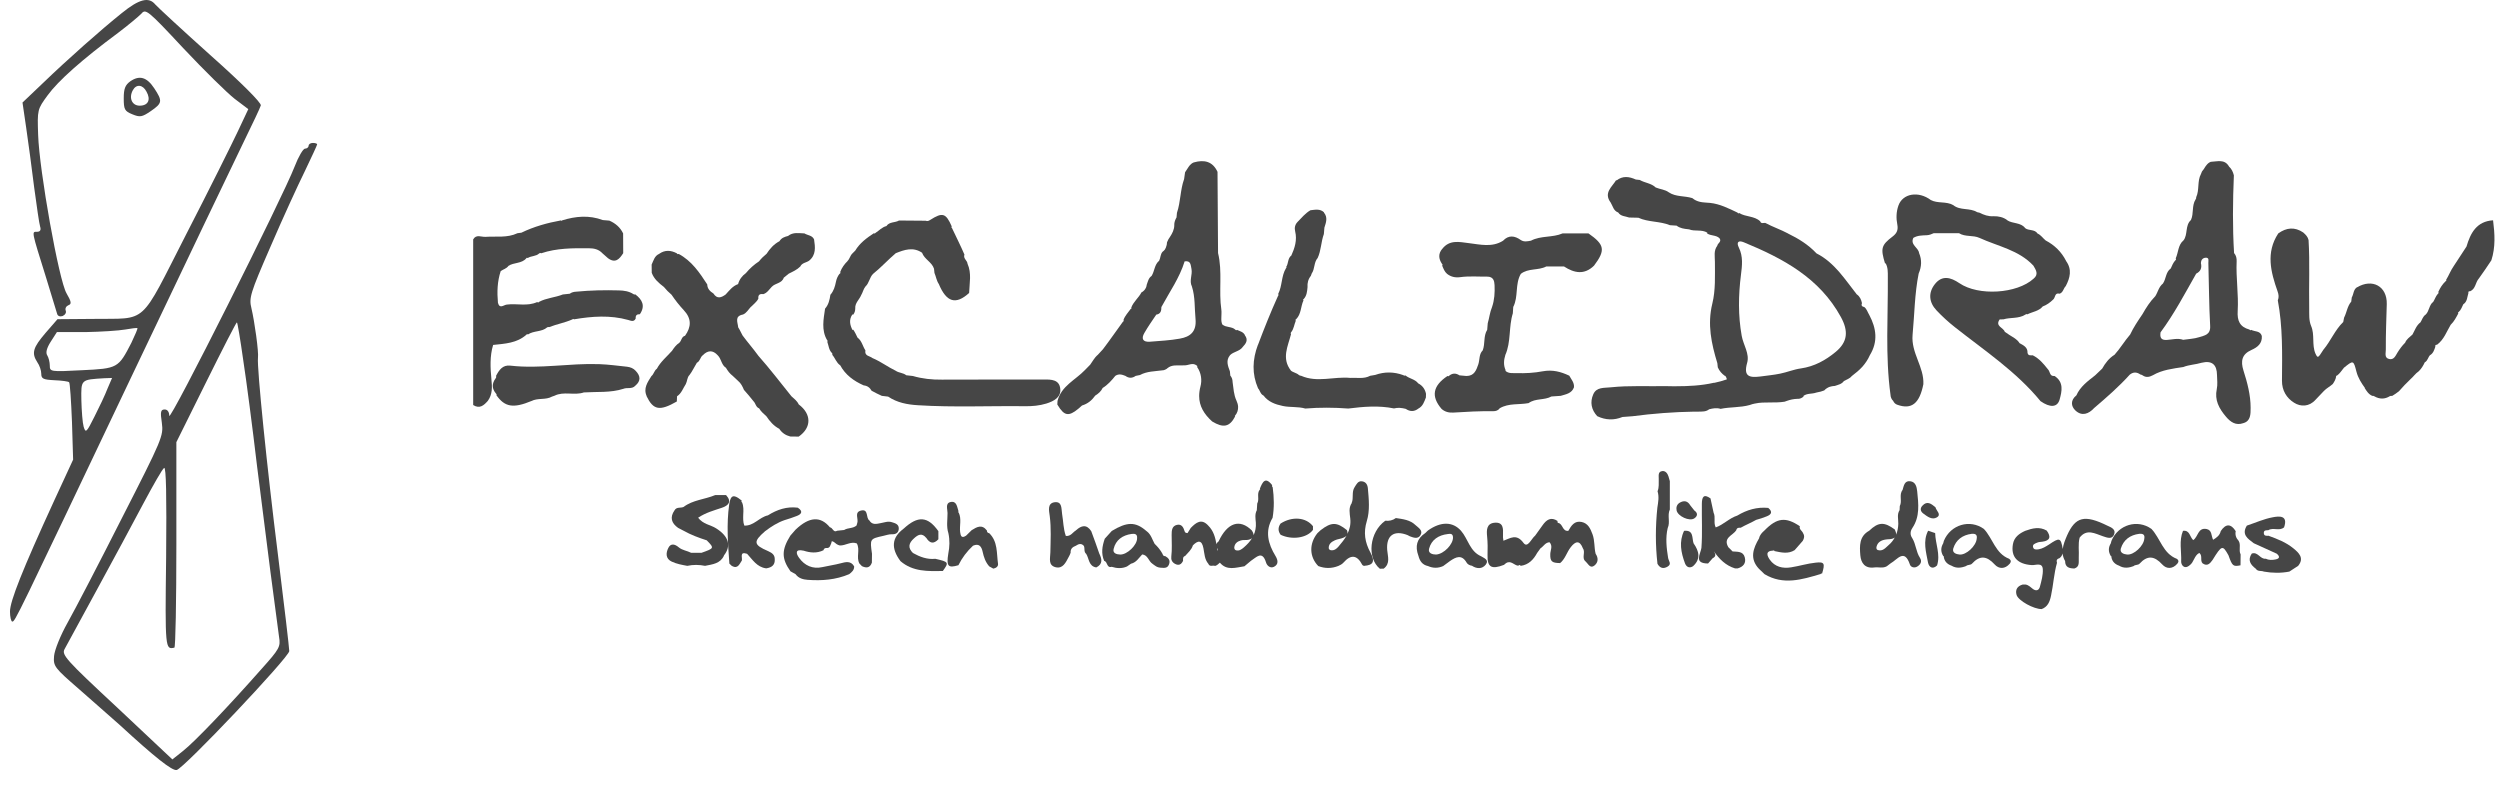 <svg width="137" height="43" viewBox="0 0 137 43" fill="none" xmlns="http://www.w3.org/2000/svg">
  <path d="M6.672 0.719C5.518 1.645 3.742 3.216 2.339 4.566L1.233 5.619L1.435 7.001C1.544 7.755 1.747 9.231 1.872 10.268C2.012 11.304 2.152 12.278 2.199 12.419C2.261 12.608 2.199 12.702 2.027 12.702C1.731 12.702 1.716 12.623 2.526 15.215C2.822 16.204 3.103 17.115 3.134 17.209C3.165 17.319 3.29 17.366 3.43 17.319C3.57 17.257 3.648 17.131 3.601 17.021C3.555 16.895 3.633 16.77 3.757 16.723C3.929 16.66 3.913 16.534 3.648 16.079C3.227 15.372 2.152 9.341 2.09 7.393C2.043 6.011 2.043 5.996 2.62 5.21C3.181 4.441 4.474 3.279 6.469 1.802C7.03 1.378 7.591 0.907 7.747 0.75C7.981 0.467 8.09 0.546 10.053 2.65C11.191 3.86 12.454 5.1 12.859 5.415L13.607 5.98L13.03 7.205C12.719 7.865 11.456 10.409 10.209 12.828C7.607 17.916 8.137 17.429 5.113 17.476L3.15 17.492L2.495 18.246C1.809 19.047 1.716 19.345 2.043 19.848C2.168 20.021 2.261 20.303 2.261 20.476C2.261 20.759 2.37 20.806 2.994 20.837C3.383 20.853 3.742 20.9 3.788 20.947C3.835 20.994 3.898 21.968 3.944 23.115L4.007 25.188L2.962 27.45C1.233 31.219 0.547 32.946 0.547 33.512C0.547 33.81 0.609 34.062 0.672 34.062C0.827 34.062 0.827 34.046 7.17 20.712C10.116 14.524 12.905 8.697 13.373 7.739C13.841 6.781 14.261 5.901 14.293 5.776C14.324 5.634 13.248 4.551 11.534 3.027C9.991 1.645 8.635 0.389 8.511 0.247C8.152 -0.192 7.622 -0.051 6.672 0.719ZM7.202 18.78C6.485 20.178 6.453 20.194 4.49 20.288C2.76 20.382 2.729 20.366 2.729 20.036C2.729 19.848 2.666 19.597 2.588 19.471C2.495 19.33 2.557 19.078 2.775 18.733L3.118 18.199H4.677C5.534 18.183 6.516 18.12 6.859 18.058C7.202 17.995 7.498 17.963 7.529 17.979C7.56 17.995 7.404 18.356 7.202 18.78ZM5.892 21.293C5.768 21.623 5.44 22.314 5.176 22.832C4.739 23.712 4.692 23.743 4.583 23.382C4.521 23.162 4.474 22.518 4.459 21.937C4.443 20.79 4.412 20.806 5.721 20.727L6.142 20.712L5.892 21.293Z" fill="#464646"/>
  <path d="M7.14 4.456C6.859 4.66 6.781 4.864 6.781 5.383C6.781 5.995 6.828 6.09 7.249 6.262C7.67 6.435 7.779 6.419 8.262 6.09C8.901 5.65 8.916 5.54 8.449 4.833C8.044 4.221 7.638 4.111 7.14 4.456ZM8.028 5.022C8.277 5.461 8.122 5.791 7.654 5.791C7.233 5.791 7.046 5.367 7.28 4.943C7.467 4.597 7.825 4.629 8.028 5.022Z" fill="#464646"/>
  <path d="M16.912 7.99C16.912 8.069 16.818 8.147 16.709 8.147C16.615 8.147 16.351 8.587 16.148 9.121C15.524 10.755 9.291 23.178 9.275 22.785C9.275 22.581 9.182 22.439 9.026 22.439C8.807 22.439 8.776 22.565 8.87 23.178C8.963 23.884 8.901 24.041 6.688 28.376C5.441 30.842 4.101 33.418 3.711 34.109C3.306 34.831 2.994 35.616 2.963 35.946C2.916 36.512 2.979 36.59 4.335 37.768C5.114 38.459 6.111 39.323 6.548 39.716C8.511 41.522 9.431 42.244 9.68 42.197C10.054 42.134 15.836 36.025 15.852 35.679C15.852 35.522 15.571 33.135 15.228 30.371C14.636 25.659 14.075 20.146 14.137 19.612C14.184 19.283 13.95 17.618 13.779 16.895C13.639 16.33 13.701 16.094 14.823 13.519C15.478 11.995 16.335 10.126 16.709 9.372C17.067 8.619 17.379 7.959 17.379 7.912C17.379 7.865 17.27 7.833 17.145 7.833C17.021 7.833 16.912 7.896 16.912 7.99ZM13.327 19.722C13.498 20.822 13.841 23.46 14.091 25.581C14.574 29.476 15.135 33.795 15.291 34.894C15.384 35.444 15.322 35.554 14.309 36.684C12.548 38.679 10.678 40.642 10.039 41.145L9.446 41.616L6.407 38.758C3.602 36.15 3.368 35.883 3.54 35.569C3.633 35.397 4.428 33.936 5.301 32.334C6.174 30.732 7.327 28.596 7.857 27.591C8.402 26.57 8.901 25.691 8.995 25.643C9.104 25.581 9.135 27.167 9.104 30.544C9.041 35.585 9.057 35.601 9.556 35.491C9.618 35.491 9.665 32.947 9.665 29.852V24.23L11.301 20.932C12.205 19.11 12.953 17.649 12.984 17.665C13.015 17.681 13.171 18.607 13.327 19.722Z" fill="#464646"/>
  <path d="M102.059 20.096C102.223 19.909 102.363 19.704 102.468 19.464C102.924 18.722 102.825 17.991 102.439 17.265C102.439 17.26 102.433 17.254 102.433 17.254C102.345 17.113 102.305 16.938 102.164 16.827C102.035 16.803 101.983 16.739 102.035 16.61C101.995 16.423 101.924 16.254 101.761 16.137C101.761 16.137 101.761 16.137 101.755 16.137C101.427 15.722 101.123 15.289 100.778 14.891C100.427 14.493 100.041 14.137 99.544 13.885C99.1 13.411 98.562 13.078 97.983 12.797H97.989C97.585 12.581 97.146 12.435 96.743 12.218C96.643 12.201 96.509 12.283 96.456 12.125C96.135 11.826 95.667 11.897 95.31 11.675C95.269 11.704 95.24 11.698 95.216 11.651C94.731 11.423 94.257 11.177 93.713 11.119C93.655 11.113 93.602 11.113 93.544 11.107C93.497 11.107 93.45 11.101 93.403 11.095C93.24 11.084 93.082 11.055 92.936 10.984C92.906 10.973 92.883 10.955 92.86 10.943C92.819 10.92 92.778 10.891 92.737 10.856C92.526 10.791 92.304 10.774 92.082 10.745C91.859 10.715 91.643 10.669 91.45 10.54C91.24 10.382 90.976 10.376 90.743 10.277H90.737C90.491 10.037 90.134 10.025 89.859 9.862C89.789 9.856 89.713 9.844 89.643 9.838C89.281 9.674 88.924 9.622 88.585 9.891L88.567 9.867C88.339 10.248 87.871 10.557 88.257 11.09V11.084C88.38 11.283 88.415 11.552 88.678 11.645C88.818 11.862 89.07 11.844 89.275 11.92C89.444 11.926 89.614 11.926 89.783 11.932C90.333 12.183 90.953 12.113 91.514 12.341L91.877 12.365C92.064 12.511 92.292 12.54 92.514 12.563C92.532 12.563 92.544 12.569 92.561 12.569C92.883 12.698 93.251 12.558 93.561 12.751L93.544 12.786C93.749 12.938 94.035 12.867 94.228 13.055C94.368 13.248 94.123 13.324 94.105 13.47C93.901 13.739 93.977 14.049 93.977 14.347C93.977 15.113 94.017 15.897 93.836 16.634C93.555 17.774 93.784 18.833 94.111 19.903C94.117 19.979 94.129 20.055 94.135 20.131C94.222 20.33 94.357 20.482 94.532 20.605L94.544 20.593C94.573 20.64 94.608 20.687 94.62 20.739C94.626 20.757 94.626 20.774 94.626 20.792C94.403 20.868 94.175 20.932 93.947 20.979H93.906C93.234 21.131 92.538 21.166 91.842 21.166C91.778 21.166 91.707 21.166 91.643 21.166C91.532 21.166 91.421 21.166 91.304 21.16C90.292 21.178 89.28 21.119 88.269 21.225C87.906 21.266 87.485 21.201 87.31 21.611C87.122 22.038 87.204 22.459 87.532 22.81C87.532 22.81 87.532 22.81 87.538 22.81C87.988 23.026 88.45 23.038 88.912 22.851C89.093 22.833 89.275 22.821 89.456 22.81C90.579 22.663 91.707 22.576 92.836 22.558C92.895 22.558 92.947 22.558 93.006 22.558C93.029 22.558 93.053 22.558 93.076 22.558C93.281 22.552 93.485 22.57 93.661 22.429C93.865 22.377 94.076 22.336 94.287 22.406C94.813 22.295 95.357 22.342 95.883 22.195C95.977 22.16 96.076 22.131 96.17 22.114H96.175C96.439 22.055 96.708 22.055 96.983 22.055H96.989C97.257 22.055 97.526 22.055 97.79 22.014C97.807 22.008 97.825 22.003 97.842 21.997C97.871 21.985 97.895 21.973 97.924 21.967C98.106 21.903 98.293 21.862 98.492 21.856H98.538C98.55 21.856 98.556 21.856 98.567 21.856C98.667 21.845 98.755 21.798 98.837 21.739L98.819 21.704C99.024 21.541 99.293 21.599 99.521 21.517C99.538 21.517 99.55 21.511 99.567 21.505C99.708 21.482 99.842 21.447 99.971 21.394C100 21.359 100.035 21.33 100.065 21.307C100.088 21.289 100.111 21.271 100.135 21.26C100.199 21.219 100.269 21.19 100.345 21.178C100.375 21.172 100.404 21.166 100.433 21.16C100.468 21.154 100.509 21.149 100.55 21.149C100.731 21.084 100.924 21.055 101.047 20.88C101.193 20.798 101.363 20.751 101.474 20.611C101.696 20.441 101.889 20.283 102.059 20.096ZM100.597 19.283C100.047 19.739 99.427 20.084 98.69 20.189C98.304 20.242 97.93 20.4 97.55 20.476C97.187 20.552 96.819 20.581 96.45 20.634C95.866 20.704 95.532 20.634 95.743 19.885C95.889 19.383 95.532 18.903 95.445 18.4C95.246 17.289 95.263 16.183 95.404 15.066C95.468 14.563 95.532 14.055 95.287 13.563C95.152 13.289 95.246 13.148 95.561 13.277C97.702 14.16 99.708 15.224 100.883 17.377C101.299 18.143 101.258 18.733 100.597 19.283Z" fill="#464646"/>
  <path d="M111.821 21.984C112.342 22.347 112.745 22.335 112.868 21.891C112.991 21.446 113.108 20.938 112.588 20.604C112.307 20.639 112.354 20.347 112.219 20.23C111.985 19.932 111.745 19.645 111.395 19.47C111.278 19.47 111.143 19.505 111.108 19.335C111.12 19.025 110.886 18.926 110.669 18.803C110.541 18.587 110.318 18.487 110.12 18.358C110.032 18.3 109.95 18.241 109.862 18.183C109.792 17.949 109.313 17.879 109.582 17.505C109.652 17.505 109.722 17.505 109.792 17.499C110.178 17.382 110.611 17.475 110.979 17.247L111.038 17.212L111.102 17.224C111.383 17.084 111.728 17.054 111.944 16.791L111.933 16.797C112.161 16.715 112.348 16.575 112.517 16.411C112.64 16.312 112.588 16.019 112.868 16.095C113.067 16.025 113.073 15.803 113.202 15.68C113.441 15.224 113.558 14.768 113.219 14.3V14.294C112.968 13.803 112.593 13.434 112.102 13.177C111.95 13.054 111.845 12.879 111.658 12.797C111.494 12.545 111.166 12.662 110.968 12.493L110.979 12.498C110.728 12.177 110.301 12.27 109.997 12.072H110.008C109.78 11.896 109.517 11.844 109.237 11.849C108.962 11.867 108.716 11.779 108.476 11.656C108.435 11.645 108.389 11.633 108.348 11.627C107.944 11.376 107.418 11.551 107.038 11.241C106.657 11.019 106.19 11.165 105.804 10.96L105.815 10.966C105.131 10.452 104.265 10.598 104.032 11.27C103.915 11.604 103.903 11.96 103.973 12.306C104.026 12.592 103.956 12.779 103.716 12.96C103.09 13.434 103.049 13.616 103.301 14.44L103.33 14.423C103.464 14.656 103.453 14.914 103.453 15.171C103.47 17.323 103.306 19.487 103.599 21.634C103.605 21.762 103.651 21.879 103.745 21.967C103.792 22.072 103.868 22.148 103.979 22.183C104.757 22.458 105.19 22.113 105.4 21.055C105.447 20.107 104.722 19.347 104.809 18.353C104.915 17.23 104.92 16.101 105.143 14.99C105.306 14.616 105.324 14.241 105.166 13.867C105.131 13.563 104.669 13.422 104.85 13.037C105.078 12.896 105.342 12.902 105.593 12.89C105.728 12.884 105.85 12.832 105.967 12.779C106.429 12.779 106.891 12.779 107.353 12.779C107.698 12.996 108.119 12.873 108.476 13.037C109.482 13.499 110.628 13.697 111.43 14.557C111.57 14.797 111.734 15.037 111.435 15.276C110.529 16.095 108.424 16.236 107.371 15.516C106.891 15.189 106.423 15.072 106.032 15.569C105.657 16.043 105.704 16.569 106.125 17.013C106.435 17.341 106.774 17.651 107.131 17.932C108.751 19.212 110.488 20.359 111.821 21.984Z" fill="#464646"/>
  <path d="M113.205 15.674C113.199 15.68 113.199 15.68 113.199 15.686L113.205 15.674Z" fill="#464646"/>
  <path d="M123.334 22.347C123.334 21.645 123.153 20.967 122.942 20.306C122.778 19.785 122.854 19.411 123.381 19.177C123.708 19.031 123.977 18.826 123.948 18.411C123.86 18.119 123.568 18.183 123.369 18.078L123.316 18.101L123.269 18.06C122.743 17.914 122.591 17.581 122.626 17.037C122.679 16.136 122.527 15.23 122.568 14.323C122.574 14.159 122.544 13.996 122.427 13.867C122.34 12.446 122.357 11.031 122.416 9.61C122.369 9.422 122.293 9.253 122.147 9.124C122.147 9.124 122.147 9.124 122.147 9.118C121.901 8.703 121.509 8.855 121.152 8.867C121.059 8.902 120.989 8.96 120.93 9.031C120.901 9.06 120.878 9.095 120.854 9.13C120.796 9.224 120.743 9.317 120.667 9.399C120.649 9.446 120.632 9.487 120.614 9.533C120.398 9.931 120.538 10.405 120.351 10.808C120.357 10.855 120.345 10.896 120.316 10.931C120.1 11.276 120.228 11.697 120.065 12.054C119.731 12.358 119.907 12.844 119.655 13.177V13.171C119.351 13.428 119.38 13.832 119.228 14.159C119.258 14.206 119.246 14.247 119.199 14.276C119.088 14.405 119.024 14.557 118.959 14.709C118.959 14.709 118.959 14.709 118.953 14.715C118.673 14.92 118.708 15.282 118.527 15.54C118.298 15.721 118.252 16.013 118.105 16.241V16.236C117.825 16.522 117.608 16.861 117.41 17.212C117.164 17.575 116.918 17.937 116.731 18.335C116.731 18.335 116.731 18.341 116.725 18.341C116.421 18.692 116.187 19.095 115.877 19.44C115.573 19.628 115.368 19.902 115.199 20.201C115.07 20.323 114.942 20.446 114.813 20.569C114.614 20.727 114.409 20.879 114.228 21.055C114.047 21.23 113.889 21.429 113.784 21.669C113.462 21.926 113.48 22.259 113.737 22.499C114.088 22.821 114.456 22.692 114.76 22.359C115.439 21.78 116.111 21.195 116.708 20.534C116.901 20.376 117.094 20.382 117.293 20.522C117.339 20.528 117.38 20.546 117.415 20.569C117.603 20.704 117.79 20.663 117.977 20.563C118.491 20.265 119.07 20.201 119.644 20.113C119.971 19.984 120.322 19.979 120.649 19.879C121.223 19.739 121.486 19.99 121.492 20.552C121.497 20.809 121.533 21.072 121.48 21.318C121.351 21.926 121.603 22.382 121.977 22.827C122.24 23.142 122.533 23.329 122.93 23.189C123.34 23.078 123.334 22.698 123.334 22.347ZM120.521 18.476C120.24 18.569 119.936 18.575 119.638 18.622C119.339 18.516 119.041 18.61 118.749 18.628C118.415 18.651 118.357 18.487 118.398 18.212C119.146 17.201 119.731 16.089 120.351 14.996C120.597 14.873 120.673 14.68 120.609 14.417C120.614 14.259 120.696 14.142 120.854 14.124C121.088 14.101 121.012 14.306 121.018 14.411C121.053 15.563 121.053 16.715 121.117 17.867C121.141 18.358 120.796 18.382 120.521 18.476Z" fill="#464646"/>
  <path d="M61.117 20.599C61.304 20.47 61.486 20.523 61.673 20.599C61.86 20.733 62.047 20.733 62.234 20.599L62.468 20.552C62.854 20.341 63.281 20.353 63.702 20.294C63.719 20.294 63.737 20.294 63.755 20.288C63.766 20.288 63.778 20.283 63.784 20.283C63.837 20.265 63.889 20.242 63.936 20.212C63.942 20.207 63.948 20.201 63.953 20.195C63.959 20.189 63.971 20.177 63.983 20.172C64.205 19.99 64.474 20.025 64.731 20.025C64.784 20.025 64.831 20.025 64.883 20.02C64.889 20.02 64.895 20.02 64.895 20.02C65.117 20.037 65.345 19.85 65.573 20.025L65.614 20.06L65.603 20.113C65.831 20.441 65.877 20.838 65.784 21.183C65.737 21.365 65.714 21.54 65.714 21.704C65.714 22.253 65.983 22.698 66.427 23.096C67.041 23.47 67.386 23.394 67.685 22.821L67.667 22.797C67.807 22.64 67.854 22.464 67.848 22.289C67.843 22.177 67.807 22.061 67.761 21.961C67.603 21.622 67.597 21.271 67.544 20.92C67.544 20.914 67.544 20.908 67.544 20.903C67.544 20.885 67.544 20.867 67.538 20.844C67.527 20.745 67.48 20.657 67.421 20.581C67.416 20.505 67.404 20.423 67.398 20.347C67.287 20.049 67.164 19.75 67.41 19.458C67.609 19.265 67.918 19.259 68.094 19.025C68.094 19.025 68.094 19.02 68.1 19.02L68.088 19.025L68.094 19.02C68.275 18.832 68.421 18.634 68.217 18.37C68.217 18.364 68.211 18.364 68.211 18.359L68.228 18.376C68.141 18.189 67.954 18.154 67.79 18.078L67.737 18.101L67.696 18.066C67.498 17.879 67.193 17.961 66.989 17.785V17.797C66.93 17.674 66.924 17.546 66.93 17.411C66.93 17.411 66.93 17.411 66.93 17.405C66.93 17.259 66.948 17.113 66.93 16.973C66.778 15.943 67 14.891 66.749 13.867C66.737 12.387 66.725 10.902 66.72 9.417C66.451 8.838 65.989 8.738 65.415 8.902C65.328 8.937 65.263 8.99 65.205 9.054C65.182 9.077 65.164 9.107 65.141 9.136C65.07 9.235 65.012 9.341 64.942 9.44C64.924 9.569 64.907 9.691 64.889 9.814C64.673 10.411 64.702 11.06 64.497 11.662C64.492 11.744 64.48 11.826 64.474 11.914C64.41 12.025 64.363 12.142 64.351 12.271C64.351 12.294 64.351 12.312 64.351 12.335C64.351 12.586 64.24 12.791 64.106 12.996C64.082 13.037 64.053 13.078 64.029 13.113C64 13.165 63.977 13.224 63.953 13.277C63.953 13.306 63.948 13.341 63.942 13.37C63.942 13.399 63.936 13.428 63.924 13.458C63.907 13.534 63.877 13.61 63.836 13.674C63.819 13.697 63.801 13.721 63.778 13.739C63.755 13.762 63.731 13.785 63.702 13.803C63.585 13.943 63.602 14.13 63.521 14.288C63.258 14.505 63.275 14.861 63.105 15.124C62.936 15.236 62.907 15.429 62.842 15.598C62.842 15.627 62.836 15.657 62.825 15.686C62.819 15.709 62.813 15.727 62.807 15.744C62.784 15.797 62.755 15.844 62.719 15.891C62.702 15.908 62.684 15.926 62.661 15.949C62.632 15.978 62.591 16.002 62.55 16.025C62.398 16.323 62.111 16.534 61.994 16.856L62.006 16.908L61.959 16.932C61.819 17.131 61.649 17.3 61.567 17.534C61.591 17.581 61.579 17.61 61.538 17.628C61.17 18.131 60.819 18.645 60.439 19.142C60.345 19.242 60.252 19.347 60.158 19.446C59.977 19.593 59.877 19.803 59.743 19.984C59.649 20.084 59.55 20.183 59.45 20.283C58.93 20.827 58.164 21.148 57.953 21.967C57.947 22.031 57.947 22.096 57.941 22.166C57.994 22.253 58.041 22.33 58.088 22.394C58.088 22.4 58.093 22.4 58.099 22.406C58.421 22.844 58.696 22.78 59.31 22.207L59.298 22.218H59.304C59.608 22.125 59.836 21.938 60.017 21.68C60.187 21.575 60.339 21.447 60.427 21.259C60.69 21.101 60.912 20.856 61.117 20.599ZM62.708 18.253C62.907 17.902 63.141 17.575 63.363 17.242C63.608 17.206 63.644 17.031 63.644 16.826C64.088 16.002 64.638 15.23 64.918 14.323C65.258 14.271 65.246 14.51 65.293 14.739C65.357 15.06 65.158 15.382 65.316 15.698C65.503 16.277 65.456 16.885 65.515 17.481C65.579 18.172 65.228 18.458 64.655 18.557C64.111 18.657 63.556 18.68 63 18.727C62.614 18.75 62.538 18.546 62.708 18.253Z" fill="#464646"/>
  <path d="M136.62 12.072C135.72 12.131 135.386 12.762 135.164 13.511C134.93 13.868 134.702 14.219 134.468 14.575C134.298 14.815 134.199 15.09 134.047 15.336L134.059 15.382L134.018 15.412C133.842 15.581 133.719 15.774 133.62 15.996C133.643 16.043 133.632 16.084 133.585 16.113C133.474 16.242 133.427 16.406 133.339 16.546V16.54C133.105 16.722 133.129 17.055 132.918 17.248L132.924 17.242C132.772 17.341 132.731 17.523 132.643 17.663C132.415 17.833 132.333 18.102 132.205 18.33L132.193 18.342C132.047 18.476 131.877 18.587 131.801 18.78C131.637 18.944 131.503 19.125 131.38 19.324C131.275 19.5 131.181 19.733 130.93 19.675C130.643 19.611 130.749 19.342 130.743 19.149C130.737 18.318 130.772 17.494 130.795 16.663C130.819 15.681 130 15.248 129.169 15.745L129.187 15.727C128.959 15.85 128.988 16.113 128.877 16.301C128.865 16.377 128.86 16.453 128.848 16.529C128.631 16.78 128.602 17.125 128.456 17.406C128.438 17.488 128.427 17.564 128.409 17.646C127.953 18.084 127.725 18.687 127.321 19.166C127.023 19.634 127.017 19.64 126.889 19.383C126.678 18.897 126.859 18.347 126.649 17.862C126.52 17.552 126.549 17.225 126.544 16.903C126.52 15.651 126.585 14.4 126.509 13.154C126.468 12.979 126.356 12.862 126.228 12.751L126.216 12.739C125.748 12.423 125.292 12.47 124.848 12.792C124.158 13.844 124.438 14.909 124.813 15.973C124.871 16.131 124.894 16.295 124.824 16.459C125.099 17.915 125.064 19.388 125.052 20.856C125.046 21.4 125.31 21.816 125.713 22.067C126.076 22.301 126.544 22.295 126.889 21.909C127.041 21.745 127.193 21.587 127.351 21.424C127.491 21.277 127.678 21.184 127.83 21.049C127.918 20.927 127.988 20.804 128.017 20.652V20.599L128.07 20.581C128.228 20.465 128.327 20.295 128.45 20.149L128.444 20.155C128.965 19.733 128.971 19.733 129.134 20.371C129.222 20.71 129.403 20.991 129.602 21.266L129.579 21.254C129.69 21.43 129.795 21.605 130 21.693C130.041 21.687 130.076 21.693 130.111 21.716C130.398 21.88 130.678 21.886 130.965 21.71L131.023 21.693L131.088 21.698C131.216 21.622 131.345 21.535 131.462 21.441C131.661 21.213 131.871 20.991 132.094 20.78C132.252 20.646 132.368 20.465 132.544 20.348C132.69 20.207 132.795 20.038 132.877 19.856C133.047 19.769 133.053 19.564 133.181 19.447L133.176 19.459C133.345 19.353 133.398 19.172 133.456 19.003C133.439 18.926 133.468 18.886 133.55 18.891C133.93 18.611 134.076 18.166 134.304 17.786V17.792C134.486 17.616 134.597 17.394 134.714 17.178L134.696 17.131L134.731 17.102C134.866 16.985 134.918 16.815 134.994 16.663L134.989 16.675C135.211 16.529 135.199 16.277 135.269 16.061C135.252 15.985 135.281 15.95 135.363 15.961C135.667 15.833 135.649 15.482 135.837 15.265L135.831 15.277C136.065 14.944 136.304 14.61 136.527 14.265C136.761 13.54 136.714 12.809 136.62 12.072Z" fill="#464646"/>
  <path d="M124.844 12.803L124.85 12.797V12.791L124.844 12.803Z" fill="#464646"/>
  <path d="M58.103 21.312C58.056 20.798 57.611 20.792 57.196 20.798C55.336 20.804 53.471 20.792 51.611 20.804C51.073 20.81 50.547 20.757 50.026 20.605C49.903 20.593 49.786 20.576 49.663 20.564C49.494 20.424 49.26 20.441 49.085 20.318L49.096 20.324C48.658 20.114 48.26 19.809 47.81 19.622C47.663 19.5 47.365 19.517 47.424 19.201C47.272 18.973 47.231 18.675 46.991 18.5L46.997 18.511C46.921 18.359 46.856 18.201 46.757 18.067L46.716 18.084C46.57 17.798 46.517 17.517 46.71 17.23L46.751 17.248C46.833 17.148 46.868 17.032 46.868 16.903C46.845 16.605 47.09 16.423 47.19 16.178C47.283 16.026 47.312 15.844 47.424 15.704C47.634 15.511 47.646 15.207 47.845 15.008C48.283 14.657 48.663 14.236 49.09 13.873L49.079 13.879C49.558 13.686 50.038 13.517 50.529 13.85C50.658 14.213 51.067 14.359 51.184 14.727C51.19 14.803 51.202 14.879 51.208 14.956C51.295 15.154 51.319 15.377 51.447 15.564C51.868 16.57 52.377 16.716 53.108 16.055C53.126 15.517 53.254 14.979 53.02 14.453C53.009 14.271 52.769 14.166 52.851 13.95C52.64 13.458 52.395 12.979 52.167 12.493L52.132 12.452L52.155 12.406C51.833 11.675 51.652 11.622 50.979 12.049C50.898 12.101 50.822 12.137 50.728 12.096C50.242 12.09 49.751 12.09 49.266 12.084C49.05 12.213 48.739 12.142 48.576 12.388C48.336 12.447 48.178 12.634 47.985 12.757C47.956 12.792 47.921 12.803 47.88 12.786C47.494 13.043 47.114 13.318 46.868 13.733C46.815 13.786 46.763 13.838 46.71 13.891C46.587 14.008 46.564 14.184 46.447 14.3V14.306C46.272 14.476 46.131 14.675 46.044 14.903C46.067 14.95 46.055 14.991 46.002 15.008C45.903 15.137 45.839 15.289 45.809 15.447C45.757 15.704 45.687 15.95 45.505 16.154C45.465 16.429 45.406 16.698 45.213 16.915C45.131 17.499 45.002 18.084 45.324 18.64L45.359 18.681L45.336 18.733C45.412 18.938 45.418 19.172 45.581 19.336C45.617 19.365 45.622 19.406 45.611 19.447C45.769 19.628 45.833 19.88 46.044 20.02L46.038 20.008C46.324 20.546 46.792 20.88 47.33 21.119C47.529 21.137 47.669 21.242 47.763 21.412C47.944 21.517 48.137 21.605 48.324 21.693C48.441 21.704 48.558 21.722 48.669 21.734C49.166 22.067 49.716 22.172 50.313 22.207C52.266 22.33 54.219 22.236 56.173 22.26C56.565 22.266 56.962 22.231 57.342 22.114C57.752 21.985 58.149 21.774 58.103 21.312Z" fill="#464646"/>
  <path d="M37.102 21.716C37.347 21.558 37.429 21.277 37.581 21.049C37.663 20.891 37.651 20.698 37.774 20.558L37.768 20.575C37.938 20.353 38.049 20.102 38.195 19.868L38.189 19.879C38.359 19.797 38.371 19.593 38.493 19.482H38.499C38.774 19.195 39.055 19.16 39.336 19.476C39.534 19.669 39.529 19.996 39.78 20.154C39.879 20.318 39.99 20.476 40.148 20.593C40.248 20.686 40.347 20.78 40.447 20.873C40.605 21.002 40.692 21.183 40.768 21.365C40.944 21.569 41.125 21.768 41.289 21.985C41.412 22.102 41.417 22.312 41.599 22.377C41.698 22.552 41.85 22.675 41.996 22.809C42.184 23.09 42.4 23.341 42.704 23.499C42.85 23.722 43.055 23.856 43.306 23.92C43.459 23.92 43.616 23.926 43.769 23.926C44.482 23.429 44.476 22.692 43.769 22.16C43.681 21.967 43.517 21.85 43.371 21.716C42.768 20.967 42.184 20.201 41.546 19.482L41.552 19.487C41.277 19.107 40.967 18.756 40.692 18.382C40.61 18.236 40.546 18.078 40.453 17.938C40.429 17.663 40.236 17.324 40.716 17.236C40.914 17.154 41.008 16.961 41.148 16.815V16.821C41.289 16.674 41.464 16.552 41.558 16.364C41.535 16.16 41.634 16.09 41.827 16.119C42.037 16.055 42.143 15.873 42.283 15.727L42.295 15.715C42.482 15.511 42.85 15.534 42.95 15.218C43.043 15.142 43.131 15.072 43.225 14.996C43.447 14.885 43.675 14.785 43.856 14.604C43.95 14.399 44.178 14.399 44.336 14.288C44.728 13.973 44.675 13.546 44.611 13.119C44.511 12.891 44.26 12.902 44.084 12.791C43.774 12.78 43.459 12.709 43.184 12.931C42.996 12.978 42.821 13.037 42.716 13.218C42.412 13.376 42.19 13.627 42.008 13.908C41.856 14.031 41.716 14.165 41.593 14.323C41.324 14.499 41.084 14.715 40.874 14.967C40.663 15.119 40.517 15.318 40.447 15.569C40.148 15.674 39.967 15.92 39.762 16.142L39.768 16.136C39.529 16.312 39.295 16.4 39.096 16.084C38.909 15.967 38.762 15.821 38.757 15.587C38.336 14.938 37.903 14.294 37.189 13.914C37.148 13.937 37.119 13.932 37.096 13.885C36.768 13.709 36.441 13.686 36.125 13.908H36.131C35.867 14.019 35.815 14.277 35.71 14.499C35.71 14.651 35.715 14.797 35.715 14.949C35.838 15.288 36.101 15.511 36.376 15.721L36.388 15.733C36.511 15.885 36.645 16.019 36.791 16.142L36.803 16.154C37.002 16.452 37.23 16.739 37.47 16.996C37.908 17.464 37.885 17.914 37.54 18.4C37.341 18.452 37.353 18.674 37.224 18.786C37.055 18.897 36.938 19.055 36.827 19.224C36.54 19.546 36.201 19.821 35.996 20.207C35.85 20.306 35.832 20.505 35.698 20.61C35.487 20.95 35.242 21.277 35.441 21.716L35.429 21.704C35.803 22.476 36.148 22.54 37.09 22.002C37.096 21.891 37.096 21.803 37.102 21.716Z" fill="#464646"/>
  <path d="M35.695 20.592L35.701 20.587L35.695 20.592Z" fill="#464646"/>
  <path d="M87.354 14.539L87.348 14.545C87.348 14.545 87.348 14.545 87.348 14.551L87.354 14.539Z" fill="#464646"/>
  <path d="M79.283 14.996L79.277 14.99L79.283 14.996Z" fill="#464646"/>
  <path d="M81.528 17.715C81.516 17.832 81.505 17.955 81.499 18.072C81.282 18.423 81.394 18.838 81.253 19.201C81.043 19.411 81.095 19.709 81.013 19.961C80.902 20.283 80.791 20.604 80.359 20.604C80.23 20.593 80.107 20.581 79.978 20.569C79.785 20.441 79.598 20.441 79.417 20.587C79.394 20.622 79.358 20.628 79.323 20.604C78.516 21.142 78.411 21.721 78.996 22.406C79.177 22.569 79.394 22.622 79.633 22.61C80.364 22.564 81.095 22.523 81.832 22.534C81.973 22.534 82.101 22.493 82.189 22.37C82.68 22.084 83.242 22.189 83.768 22.09C84.142 21.815 84.628 21.944 85.019 21.727C85.189 21.715 85.359 21.704 85.528 21.692C85.815 21.604 86.131 21.563 86.254 21.224C86.277 20.967 86.107 20.791 85.996 20.587C85.534 20.37 85.084 20.247 84.54 20.347C84.078 20.435 83.587 20.464 83.101 20.446C82.891 20.441 82.668 20.482 82.493 20.318L82.511 20.294C82.382 20.014 82.405 19.733 82.493 19.452L82.487 19.464C82.815 18.733 82.668 17.914 82.903 17.171C82.908 17.054 82.92 16.937 82.926 16.82C83.218 16.253 83.014 15.569 83.341 15.008C83.751 14.686 84.294 14.832 84.733 14.604C85.061 14.604 85.382 14.604 85.71 14.604C86.271 14.967 86.821 15.078 87.353 14.557C87.99 13.709 87.938 13.411 87.049 12.791C86.575 12.791 86.102 12.791 85.628 12.791C85.078 13.031 84.441 12.902 83.897 13.189C83.71 13.224 83.516 13.271 83.341 13.154C83.002 12.914 82.674 12.867 82.364 13.194C81.762 13.569 81.119 13.399 80.487 13.323C79.967 13.259 79.429 13.124 79.031 13.645L79.037 13.633C78.809 13.902 78.832 14.177 79.019 14.458L79.054 14.505L79.031 14.557C79.101 14.721 79.16 14.89 79.3 15.008C79.51 15.171 79.744 15.224 80.013 15.189C80.516 15.119 81.025 15.165 81.534 15.16C81.832 15.177 81.891 15.382 81.902 15.627C81.92 16.037 81.897 16.44 81.762 16.832C81.645 17.107 81.616 17.417 81.528 17.715Z" fill="#464646"/>
  <path d="M34.813 16.131C34.778 16.148 34.743 16.142 34.714 16.119C34.474 15.961 34.193 15.92 33.918 15.914C33.135 15.891 32.351 15.909 31.567 15.985C31.439 15.991 31.328 16.02 31.222 16.096C31.094 16.107 30.971 16.119 30.842 16.137C30.421 16.306 29.953 16.324 29.544 16.54C29.515 16.581 29.474 16.587 29.439 16.552C28.901 16.803 28.322 16.616 27.766 16.692C27.591 16.716 27.38 16.944 27.287 16.593C27.234 16.008 27.251 15.423 27.439 14.856C27.579 14.757 27.754 14.721 27.86 14.575H27.854C28.158 14.37 28.585 14.458 28.842 14.154L28.877 14.119L28.918 14.142C29.111 14.014 29.369 14.055 29.544 13.891L29.596 13.862L29.661 13.879C30.509 13.593 31.386 13.598 32.263 13.604C32.556 13.604 32.813 13.663 33.018 13.885C33.117 13.973 33.217 14.06 33.316 14.148C33.725 14.452 33.948 14.195 34.152 13.873C34.152 13.511 34.147 13.154 34.147 12.791C33.989 12.458 33.725 12.236 33.392 12.09C33.275 12.078 33.152 12.072 33.035 12.06C32.287 11.78 31.544 11.844 30.801 12.078L30.772 12.107L30.743 12.078C29.994 12.213 29.263 12.417 28.573 12.751C28.503 12.762 28.433 12.768 28.357 12.78C27.795 13.049 27.193 12.938 26.602 12.979C26.38 12.996 26.099 12.821 25.93 13.119C25.93 16.142 25.93 19.172 25.93 22.195C26.286 22.424 26.52 22.213 26.737 21.962C26.994 21.605 26.971 21.201 26.93 20.792C26.871 20.16 26.836 19.523 27.023 18.903C27.667 18.833 28.322 18.809 28.848 18.341L28.883 18.306L28.93 18.33C29.246 18.113 29.667 18.201 29.971 17.95L30.029 17.92L30.094 17.926C30.509 17.762 30.953 17.686 31.363 17.505L31.41 17.476L31.456 17.499C32.45 17.33 33.439 17.259 34.427 17.534C34.573 17.575 34.737 17.663 34.837 17.453C34.819 17.283 34.901 17.213 35.065 17.219C35.375 16.762 35.199 16.423 34.813 16.131Z" fill="#464646"/>
  <path d="M26.737 21.955V21.961L26.73 21.967L26.737 21.955Z" fill="#464646"/>
  <path d="M68.94 21.277C69.051 21.399 69.068 21.598 69.238 21.674C69.507 22.025 69.881 22.16 70.296 22.247C70.706 22.335 71.127 22.271 71.53 22.388C72.314 22.324 73.103 22.329 73.887 22.388C74.724 22.283 75.56 22.212 76.39 22.382C76.607 22.324 76.823 22.353 77.034 22.405C77.267 22.563 77.501 22.569 77.73 22.388C77.975 22.259 78.045 22.02 78.139 21.785C78.139 21.715 78.139 21.651 78.145 21.581C78.092 21.323 77.952 21.131 77.718 21.008C77.542 20.774 77.232 20.756 77.022 20.575C76.981 20.593 76.94 20.587 76.899 20.557C76.384 20.37 75.876 20.364 75.361 20.546C75.267 20.563 75.18 20.575 75.086 20.593C74.735 20.78 74.361 20.686 73.993 20.709C73.098 20.622 72.185 20.984 71.302 20.593C71.255 20.593 71.209 20.575 71.174 20.546C71.045 20.429 70.864 20.417 70.729 20.3L70.741 20.306C70.22 19.639 70.577 18.978 70.747 18.317C70.723 18.271 70.729 18.23 70.764 18.195C70.905 18.013 70.922 17.779 71.01 17.575L70.986 17.528L71.027 17.493C71.314 17.206 71.273 16.797 71.431 16.464L71.407 16.417L71.448 16.382C71.612 16.2 71.63 15.966 71.653 15.738C71.636 15.51 71.688 15.3 71.834 15.118C71.846 15.078 71.864 15.031 71.881 14.99C72.062 14.732 71.992 14.382 72.209 14.136C72.402 13.721 72.39 13.253 72.548 12.826C72.56 12.709 72.566 12.592 72.577 12.475C72.665 12.194 72.776 11.914 72.548 11.645L72.56 11.639C72.337 11.428 72.074 11.493 71.811 11.522C71.53 11.686 71.326 11.937 71.103 12.165C70.963 12.311 70.928 12.493 70.975 12.68C71.092 13.159 70.951 13.592 70.758 14.019V14.007C70.559 14.165 70.612 14.44 70.484 14.627L70.501 14.668L70.472 14.697C70.209 15.13 70.273 15.662 70.045 16.107C70.068 16.154 70.062 16.195 70.027 16.235C69.63 17.113 69.273 18.008 68.934 18.908V18.896C68.63 19.704 68.6 20.493 68.94 21.277Z" fill="#464646"/>
  <path d="M34.843 20.33C34.714 20.183 34.55 20.119 34.357 20.096C33.849 20.043 33.346 19.973 32.837 19.955C31.211 19.897 29.597 20.224 27.971 20.037C27.544 19.985 27.351 20.277 27.182 20.599C27.199 20.645 27.193 20.692 27.164 20.727C26.948 21.014 26.948 21.295 27.182 21.57L27.217 21.605L27.199 21.651C27.661 22.312 28.129 22.388 29.129 21.973L29.117 21.979C29.474 21.792 29.901 21.932 30.252 21.733C30.299 21.716 30.34 21.704 30.387 21.686C30.901 21.429 31.474 21.686 31.995 21.505C32.72 21.458 33.457 21.534 34.164 21.306C34.369 21.219 34.632 21.341 34.814 21.137C35.123 20.879 35.106 20.61 34.843 20.33V20.33Z" fill="#464646"/>
  <path d="M87.271 29.282C87.154 28.967 87.026 28.68 86.675 28.604C86.283 28.522 86.107 28.803 85.944 29.09C85.61 29.13 85.651 28.698 85.388 28.657C85.347 28.633 85.335 28.598 85.359 28.552C84.99 28.306 84.745 28.481 84.528 28.791C84.394 28.978 84.259 29.166 84.125 29.353C83.914 29.522 83.716 30.06 83.487 29.75C83.101 29.224 82.762 29.499 82.388 29.633C82.359 29.487 82.359 29.394 82.365 29.306C82.376 28.967 82.388 28.604 81.903 28.645C81.446 28.686 81.464 29.078 81.493 29.388C81.528 29.733 81.528 30.078 81.517 30.423C81.499 31.084 81.733 31.218 82.417 30.955C82.452 30.926 82.487 30.897 82.522 30.867C82.797 30.68 82.973 30.984 83.201 31.002C83.248 30.949 83.294 30.949 83.335 31.008C83.774 30.949 84.037 30.663 84.236 30.3C84.294 30.218 84.359 30.131 84.417 30.049C84.587 29.943 84.68 29.727 84.914 29.715C85.107 29.926 84.961 30.148 84.955 30.364C84.944 30.768 85.043 30.85 85.487 30.856L85.476 30.873C85.774 30.639 85.856 30.265 86.078 29.984C86.335 29.651 86.57 29.592 86.745 30.055C86.903 30.277 86.645 30.581 86.903 30.78C87.037 30.902 87.143 31.177 87.376 30.99C87.587 30.821 87.599 30.581 87.441 30.347C87.353 30.002 87.4 29.633 87.271 29.282Z" fill="#464646"/>
  <path d="M104.793 29.494C104.664 29.307 104.676 29.12 104.798 28.933C105.22 28.307 105.132 27.611 105.062 26.921C105.038 26.681 104.974 26.424 104.711 26.377C104.366 26.313 104.331 26.617 104.26 26.851C104.05 27.12 104.255 27.453 104.108 27.734C104.103 27.81 104.103 27.886 104.097 27.956C103.945 28.19 104.032 28.453 104.027 28.704C104.021 28.921 103.98 29.12 103.91 29.301C103.915 29.225 103.886 29.126 103.839 29.02C103.26 28.588 102.939 28.599 102.43 29.085C101.88 29.389 101.904 29.921 101.945 30.424C101.98 30.857 102.202 31.167 102.717 31.096C102.945 31.067 103.179 31.155 103.395 31.032C103.465 30.98 103.541 30.921 103.611 30.868C103.974 30.669 104.36 30.032 104.664 30.939C104.711 31.085 104.915 31.149 105.079 31.038C105.255 30.927 105.337 30.763 105.214 30.57C104.997 30.243 104.997 29.827 104.793 29.494ZM103.5 29.868C103.325 30.02 103.179 30.225 102.904 30.143C102.828 30.12 102.816 30.032 102.833 29.962C102.898 29.699 103.102 29.599 103.348 29.564C103.418 29.552 103.488 29.552 103.559 29.547C103.687 29.535 103.781 29.5 103.834 29.453C103.752 29.605 103.646 29.745 103.5 29.868Z" fill="#464646"/>
  <path d="M74.902 28.552C75.077 27.979 75.013 27.364 74.96 26.768C74.942 26.557 74.849 26.405 74.638 26.376C74.416 26.347 74.34 26.534 74.235 26.692C74.054 26.967 74.194 27.288 74.071 27.563L74.083 27.557C73.89 27.826 73.966 28.136 73.995 28.417C74.03 28.739 73.96 29.014 73.837 29.259C73.849 29.201 73.843 29.131 73.808 29.049C73.252 28.598 72.954 28.604 72.369 29.055C72.311 29.107 72.252 29.166 72.194 29.218C71.732 29.797 71.749 30.511 72.241 31.02C72.609 31.16 72.972 31.16 73.34 31.014L73.328 31.02C73.434 30.973 73.545 30.92 73.621 30.832C74.024 30.376 74.364 30.4 74.65 30.949C74.668 30.985 74.726 31.002 74.767 31.02L74.755 31.008C75.252 30.973 75.37 30.774 75.095 30.271C74.796 29.715 74.709 29.183 74.902 28.552ZM73.352 29.949C73.247 30.072 73.118 30.177 72.937 30.154C72.861 30.142 72.808 30.09 72.814 30.014C72.82 29.797 72.972 29.692 73.147 29.61C73.293 29.54 73.463 29.534 73.609 29.47C73.685 29.441 73.744 29.405 73.79 29.359C73.668 29.569 73.516 29.756 73.352 29.949Z" fill="#464646"/>
  <path d="M72.262 31.02C72.262 31.014 72.262 31.014 72.262 31.02C72.256 31.014 72.25 31.014 72.25 31.014L72.262 31.02Z" fill="#464646"/>
  <path d="M69.738 28.376C69.832 27.821 69.82 27.259 69.744 26.704C69.709 26.669 69.697 26.634 69.715 26.587C69.335 26.096 69.189 26.417 69.042 26.774L69.06 26.809L69.031 26.838C68.855 27.066 69.031 27.353 68.896 27.593C68.89 27.715 68.879 27.838 68.873 27.961C68.756 28.177 68.802 28.417 68.82 28.64C68.838 28.903 68.791 29.125 68.697 29.33C68.697 29.259 68.668 29.172 68.604 29.078V29.072C67.937 28.411 67.259 28.64 66.779 29.669C66.715 29.716 66.674 29.768 66.662 29.827C66.598 29.452 66.504 29.096 66.218 28.809L66.224 28.815C65.843 28.388 65.545 28.634 65.253 28.932C65.194 29.026 65.136 29.119 65.077 29.213C65.007 29.207 64.943 29.201 64.919 29.119C64.855 28.903 64.755 28.704 64.498 28.762C64.218 28.827 64.206 29.072 64.206 29.318C64.206 29.71 64.235 30.102 64.188 30.493C64.165 30.675 64.229 30.809 64.387 30.897C64.598 31.014 64.738 30.932 64.832 30.733C64.826 30.622 64.814 30.511 64.948 30.464C65.106 30.283 65.299 30.125 65.37 29.885C65.65 29.605 65.861 29.581 65.949 30.049C66.007 30.341 66.007 30.651 66.218 30.897C66.294 31.09 66.469 30.955 66.586 31.014C66.697 30.985 66.767 30.903 66.849 30.833C67.229 31.289 67.721 31.102 68.194 31.032C68.311 30.932 68.428 30.833 68.551 30.733C68.849 30.546 69.171 30.137 69.382 30.833C69.434 31.002 69.615 31.16 69.814 31.061C70.078 30.926 70.031 30.692 69.902 30.476C69.487 29.797 69.305 29.107 69.738 28.376ZM66.738 30.183C66.732 30.178 66.726 30.172 66.721 30.16C66.715 30.119 66.709 30.072 66.697 30.031C66.709 30.055 66.721 30.072 66.738 30.096C66.738 30.125 66.738 30.154 66.738 30.183ZM68.159 30.002C68.036 30.107 67.902 30.207 67.727 30.154C67.656 30.131 67.633 30.055 67.639 29.985C67.668 29.774 67.814 29.669 68.001 29.616C68.136 29.575 68.282 29.61 68.411 29.581C68.498 29.564 68.563 29.534 68.609 29.493C68.498 29.68 68.341 29.844 68.159 30.002Z" fill="#464646"/>
  <path d="M39.239 28.95C38.935 28.757 38.532 28.733 38.257 28.371C38.678 28.09 39.122 27.973 39.555 27.827C39.918 27.704 40.122 27.499 39.789 27.131H39.192C38.619 27.371 37.97 27.394 37.461 27.78C37.303 27.856 37.075 27.762 36.964 27.967C36.695 28.353 36.795 28.669 37.157 28.926C37.257 28.979 37.356 29.032 37.461 29.084C37.865 29.312 38.292 29.47 38.73 29.61C39.151 30.043 39.146 30.043 38.438 30.295C38.251 30.295 38.064 30.295 37.877 30.295C37.654 30.178 37.391 30.16 37.192 29.991C36.993 29.821 36.76 29.751 36.625 30.026C36.485 30.301 36.467 30.622 36.818 30.78C37.081 30.903 37.374 30.956 37.66 31.008H37.666C37.988 30.938 38.315 30.944 38.637 31.008C39.04 30.926 39.467 30.891 39.672 30.453V30.447C39.672 30.447 39.672 30.447 39.666 30.447C40.093 29.909 39.935 29.388 39.239 28.95Z" fill="#464646"/>
  <path d="M42.105 30.207C41.286 29.856 41.263 29.687 41.929 29.108C42.263 28.856 42.608 28.634 43.005 28.499C43.222 28.441 43.432 28.359 43.643 28.283C43.906 28.189 44.041 28.032 43.719 27.821C43.117 27.745 42.584 27.926 42.081 28.242C41.614 28.341 41.309 28.827 40.789 28.803C40.713 28.605 40.725 28.4 40.73 28.195C40.742 27.973 40.754 27.745 40.666 27.534C40.625 27.511 40.619 27.476 40.649 27.435C40.52 27.33 40.42 27.26 40.333 27.224C40.116 27.131 40.017 27.26 39.959 27.651C39.806 28.727 39.894 29.809 39.97 30.886C40.017 30.926 40.058 30.973 40.105 31.014C40.438 31.195 40.52 30.909 40.654 30.716C40.69 30.546 40.514 30.207 40.941 30.348C41.239 30.669 41.479 31.073 41.97 31.143H42.005C42.292 31.096 42.479 30.962 42.456 30.64C42.456 30.418 42.327 30.306 42.105 30.207Z" fill="#464646"/>
  <path d="M99.504 30.833C99.047 30.879 98.603 31.02 98.153 31.09C97.691 31.166 97.264 31.067 96.983 30.669C96.837 30.458 96.726 30.189 97.17 30.172L97.217 30.16L97.246 30.201C97.615 30.277 97.989 30.371 98.346 30.148C98.492 29.979 98.644 29.809 98.79 29.64C98.872 29.505 98.901 29.365 98.808 29.218C98.761 29.084 98.58 29.014 98.632 28.838C97.854 28.312 97.375 28.37 96.691 29.072C96.556 29.189 96.433 29.318 96.398 29.499C96.071 30.055 95.866 30.616 96.392 31.172C96.492 31.271 96.591 31.365 96.696 31.464C97.72 32.078 98.743 31.762 99.767 31.458L99.802 31.423L99.849 31.435C100.018 30.874 99.983 30.78 99.504 30.833Z" fill="#464646"/>
  <path d="M94.946 30.219C94.87 30.143 94.794 30.067 94.712 29.985C94.408 29.464 94.958 29.347 95.145 29.061C95.174 28.921 95.279 28.909 95.39 28.921C95.665 28.763 95.964 28.646 96.238 28.488C96.431 28.441 96.619 28.371 96.806 28.3C97.081 28.195 97.151 28.043 96.899 27.833C96.285 27.774 95.73 27.938 95.203 28.254C94.765 28.394 94.449 28.751 94.022 28.903C93.887 28.646 94.028 28.353 93.905 28.096C93.847 27.833 93.794 27.575 93.735 27.312C93.355 27.043 93.267 27.242 93.262 27.599C93.25 28.406 93.297 29.219 93.238 30.026C93.18 30.388 92.811 30.874 93.601 30.88C93.683 30.786 93.765 30.687 93.852 30.593C94.057 30.494 94.016 30.359 93.917 30.207C94.215 30.634 94.566 30.991 95.081 31.149C95.127 31.149 95.174 31.149 95.221 31.149C95.531 31.061 95.7 30.862 95.613 30.54C95.525 30.201 95.209 30.242 94.946 30.219Z" fill="#464646"/>
  <path d="M125.677 30.049C125.279 29.722 124.8 29.535 124.314 29.359C124.197 29.365 124.063 29.377 124.057 29.213C124.051 29.043 124.191 29.061 124.303 29.055C124.572 28.886 124.911 29.125 125.168 28.897C125.402 28.219 124.882 28.283 124.548 28.347C124.063 28.435 123.601 28.646 123.127 28.804C122.823 29.295 123.18 29.523 123.507 29.769C123.928 29.962 124.344 30.149 124.765 30.342C124.934 30.482 124.946 30.611 124.7 30.657C124.525 30.693 124.338 30.704 124.168 30.617C123.858 30.663 123.735 30.213 123.396 30.336C123.156 30.698 123.326 30.944 123.618 31.166C123.724 31.336 123.917 31.26 124.063 31.324C124.525 31.406 124.993 31.412 125.455 31.324C125.618 31.219 125.782 31.114 125.94 31.008C126.291 30.576 125.969 30.289 125.677 30.049Z" fill="#464646"/>
  <path d="M122.675 29.634C122.534 29.482 122.476 29.312 122.517 29.107C122.248 28.686 121.973 28.692 121.698 29.102C121.645 29.335 121.482 29.458 121.277 29.581C121.166 29.341 121.224 29.055 120.92 28.99C120.441 28.897 120.464 29.417 120.189 29.599C119.996 29.429 120.008 29.037 119.628 29.09C119.4 29.64 119.552 30.213 119.528 30.774C119.522 30.944 119.692 31.23 119.99 30.979C120.236 30.809 120.236 30.447 120.522 30.3C120.721 30.458 120.546 30.716 120.704 30.873C120.967 31.055 121.113 30.873 121.248 30.686C121.756 29.868 121.797 29.856 122.119 30.429C122.33 31.02 122.37 31.061 122.78 30.979C122.78 30.78 122.78 30.581 122.786 30.382C122.663 30.142 122.821 29.868 122.675 29.634Z" fill="#464646"/>
  <path d="M63.856 30.476C63.775 30.482 63.728 30.441 63.71 30.359C63.599 30.149 63.447 29.967 63.277 29.804L63.272 29.798C63.143 29.57 63.078 29.295 62.856 29.125C62.85 29.119 62.845 29.113 62.839 29.113C62.827 29.102 62.815 29.096 62.804 29.084C62.219 28.581 61.757 28.593 60.926 29.096C60.798 29.236 60.669 29.377 60.54 29.523C60.4 29.927 60.33 30.33 60.511 30.739C60.704 30.774 60.634 31.143 60.92 31.061C61.201 31.149 61.482 31.166 61.757 31.044C61.833 30.991 61.909 30.944 61.979 30.891C62.266 30.827 62.406 30.576 62.593 30.383C62.903 30.412 62.938 30.751 63.149 30.891C63.213 30.938 63.277 30.991 63.348 31.032C63.365 31.044 63.383 31.055 63.4 31.061C63.453 31.084 63.511 31.102 63.576 31.108C63.751 31.114 63.962 31.172 64.055 30.944C64.155 30.71 64.032 30.576 63.856 30.476ZM62.312 29.5C62.318 29.868 61.769 30.4 61.388 30.389C61.19 30.383 60.967 30.318 61.026 30.084C61.143 29.587 61.517 29.33 62.008 29.26C62.184 29.236 62.336 29.26 62.312 29.5Z" fill="#464646"/>
  <path d="M81.162 30.482C80.542 30.213 80.454 29.535 80.062 29.084C79.606 28.576 78.957 28.57 78.249 29.073C78.203 29.12 78.15 29.166 78.103 29.213C77.635 29.523 77.542 29.938 77.723 30.441C77.723 30.441 77.723 30.441 77.723 30.435C77.723 30.441 77.723 30.447 77.729 30.453C77.799 30.74 77.945 30.956 78.255 31.02C78.53 31.143 78.811 31.143 79.086 31.02C79.214 30.927 79.337 30.833 79.466 30.74C79.793 30.517 80.103 30.371 80.372 30.833C80.425 30.927 80.542 30.985 80.659 31.003C80.659 31.003 80.659 31.003 80.653 30.997C80.788 31.09 80.934 31.137 81.068 31.131C81.203 31.125 81.326 31.061 81.425 30.933C81.612 30.675 81.326 30.587 81.162 30.482ZM78.694 30.389C78.507 30.389 78.244 30.324 78.314 30.067C78.442 29.576 78.834 29.324 79.337 29.266C79.466 29.248 79.618 29.225 79.624 29.447C79.641 29.81 79.133 30.365 78.694 30.389Z" fill="#464646"/>
  <path d="M119.286 30.622C118.526 30.33 118.391 29.506 117.9 28.985C117.134 28.435 116.075 28.751 115.707 29.64C115.695 29.687 115.683 29.728 115.672 29.774C115.531 30.008 115.531 30.236 115.672 30.47L115.713 30.5L115.707 30.547C115.754 30.78 115.906 30.921 116.122 30.997C116.391 31.16 116.66 31.125 116.941 31.014H116.929C117.023 30.938 117.169 30.973 117.245 30.892C117.683 30.412 118.064 30.465 118.491 30.932C118.724 31.19 119.058 31.196 119.321 30.886C119.397 30.792 119.403 30.698 119.286 30.622ZM117.508 29.517C117.479 29.915 116.935 30.424 116.566 30.389C116.373 30.371 116.157 30.289 116.221 30.061C116.368 29.581 116.73 29.318 117.227 29.254C117.426 29.236 117.549 29.289 117.508 29.517Z" fill="#464646"/>
  <path d="M110.102 30.622C109.342 30.33 109.208 29.506 108.716 28.985C107.95 28.435 106.892 28.751 106.523 29.64C106.511 29.687 106.5 29.728 106.488 29.774C106.348 30.008 106.348 30.236 106.488 30.47L106.529 30.5L106.523 30.547C106.57 30.78 106.722 30.921 106.938 30.997C107.207 31.16 107.476 31.125 107.757 31.014H107.745C107.839 30.938 107.985 30.973 108.061 30.892C108.5 30.412 108.88 30.465 109.307 30.932C109.541 31.19 109.874 31.196 110.137 30.886C110.213 30.792 110.213 30.698 110.102 30.622ZM108.324 29.517C108.295 29.915 107.751 30.424 107.383 30.389C107.19 30.371 106.973 30.289 107.038 30.061C107.184 29.581 107.547 29.318 108.044 29.254C108.237 29.236 108.365 29.289 108.324 29.517Z" fill="#464646"/>
  <path d="M54.211 29.219C54.124 29.207 54.083 29.161 54.083 29.073C53.808 28.71 53.527 28.88 53.246 29.055C53.147 29.155 53.042 29.254 52.942 29.354C52.685 29.523 52.644 29.36 52.615 29.155C52.574 28.804 52.703 28.441 52.539 28.096L52.504 28.061L52.527 28.02C52.445 27.786 52.434 27.436 52.089 27.512C51.79 27.576 51.925 27.903 51.925 28.114C51.925 28.482 51.855 28.857 51.972 29.219C52.053 29.593 52.042 29.968 51.966 30.342C51.855 31.032 51.954 31.143 52.521 30.974C52.72 30.57 52.989 30.213 53.322 29.904C53.662 29.757 53.79 29.962 53.849 30.237C53.913 30.535 54.007 30.81 54.211 31.038C54.288 31.079 54.358 31.12 54.434 31.161C54.58 31.132 54.714 31.044 54.691 30.892C54.609 30.307 54.685 29.681 54.211 29.219Z" fill="#464646"/>
  <path d="M59.8 29.108C59.542 28.716 59.262 28.792 58.964 29.061L58.952 29.073C58.782 29.172 58.683 29.395 58.408 29.371C58.267 28.979 58.273 28.564 58.203 28.166C58.156 27.886 58.221 27.465 57.788 27.523C57.379 27.582 57.49 27.997 57.525 28.272C57.612 28.938 57.572 29.611 57.56 30.278C57.554 30.599 57.425 30.979 57.852 31.085C58.244 31.178 58.402 30.827 58.554 30.541C58.601 30.459 58.642 30.377 58.671 30.289C58.654 30.079 58.776 29.974 58.952 29.909C59.104 29.81 59.25 29.751 59.396 29.915C59.461 30.055 59.379 30.237 59.525 30.354C59.689 30.617 59.654 31.026 60.075 31.096C60.449 30.909 60.385 30.628 60.238 30.33C60.098 29.921 59.952 29.512 59.8 29.108Z" fill="#464646"/>
  <path d="M49.253 28.956C49.253 28.722 49.048 28.669 48.873 28.616C48.662 28.546 48.457 28.634 48.253 28.669C48.019 28.716 47.791 28.774 47.639 28.517C47.434 28.383 47.615 27.874 47.182 27.979C46.796 28.073 47.06 28.435 46.978 28.663C46.96 28.704 46.954 28.751 46.943 28.792C46.75 28.973 46.469 28.909 46.258 29.044C46.13 29.055 46.007 29.073 45.878 29.084C45.668 29.213 45.633 28.909 45.48 28.897C44.96 28.271 44.346 28.312 43.597 29.026C43.504 29.137 43.404 29.242 43.311 29.353C42.82 30.143 42.825 30.611 43.317 31.307C43.41 31.359 43.504 31.412 43.597 31.465C43.761 31.693 44.013 31.757 44.258 31.775C45.036 31.833 45.802 31.775 46.533 31.465C46.679 31.354 46.814 31.242 46.808 31.038C46.627 30.716 46.334 30.798 46.071 30.868C45.738 30.956 45.393 31.003 45.059 31.079C44.539 31.196 44.094 30.997 43.79 30.57C43.603 30.312 43.58 30.073 44.036 30.178L44.024 30.172C44.393 30.295 44.761 30.33 45.124 30.155C45.153 30.038 45.235 30.02 45.34 30.032C45.492 30.014 45.498 29.874 45.551 29.774C45.562 29.739 45.568 29.704 45.58 29.663C45.668 29.652 45.755 29.751 45.843 29.815C45.896 29.856 45.96 29.874 46.024 29.892C46.34 29.903 46.627 29.652 46.954 29.78C47.147 30.131 46.907 30.529 47.095 30.88C47.142 30.927 47.188 30.973 47.235 31.026C47.481 31.143 47.674 31.125 47.779 30.833C47.779 30.669 47.785 30.506 47.785 30.348C47.668 29.529 47.668 29.529 48.405 29.365C48.563 29.33 48.715 29.271 48.884 29.277C49.106 29.289 49.253 29.178 49.253 28.956Z" fill="#464646"/>
  <path d="M49.477 28.95L49.507 28.981H49.513L49.477 28.95Z" fill="#464646"/>
  <path d="M51.254 30.622C50.809 30.669 50.411 30.517 50.031 30.306C49.739 30.02 49.791 29.768 50.084 29.505C50.318 29.289 50.523 29.189 50.762 29.482L50.757 29.47C50.944 29.774 51.16 29.832 51.423 29.552C51.423 29.406 51.423 29.259 51.423 29.107C50.838 28.283 50.3 28.248 49.511 28.979C48.867 29.458 48.815 30.043 49.347 30.751C50.025 31.335 50.85 31.306 51.669 31.289C52.008 30.815 51.996 30.792 51.254 30.622Z" fill="#464646"/>
  <path d="M91.097 25.815C90.84 25.844 90.904 26.078 90.899 26.248C90.887 26.476 90.928 26.704 90.834 26.92C90.928 27.224 90.869 27.523 90.823 27.821C90.717 28.844 90.712 29.868 90.829 30.897C90.969 31.143 91.162 31.189 91.396 31.043C91.618 30.903 91.442 30.745 91.413 30.575C91.326 30.032 91.261 29.482 91.39 28.938C91.542 28.61 91.355 28.248 91.507 27.92C91.507 27.4 91.507 26.885 91.507 26.365C91.478 26.277 91.46 26.189 91.431 26.102C91.378 25.938 91.267 25.797 91.097 25.815Z" fill="#464646"/>
  <path d="M115.852 29.289C115.963 29.014 115.706 28.903 115.49 28.809C114.232 28.189 113.735 28.312 113.273 29.347C113.168 29.593 113.068 29.833 113.039 30.084C112.928 29.447 112.858 29.453 112.279 29.844C112.104 29.955 111.928 30.067 111.718 30.102C111.601 30.119 111.46 30.131 111.419 30.008C111.355 29.827 111.525 29.786 111.647 29.733C111.729 29.698 111.829 29.698 111.916 29.686C112.361 29.628 112.396 29.406 112.162 29.078C111.764 28.844 111.372 28.95 110.981 29.09C110.653 29.236 110.372 29.441 110.308 29.821C110.185 30.517 110.56 30.915 111.337 30.967C111.554 30.985 111.922 30.798 111.946 31.195C111.963 31.511 111.87 31.839 111.788 32.148C111.741 32.336 111.601 32.412 111.413 32.283C111.285 32.189 111.174 32.061 111.004 32.032C110.951 32.032 110.899 32.032 110.846 32.032C110.554 32.113 110.425 32.312 110.507 32.599C110.601 32.92 111.46 33.388 111.887 33.377L111.87 33.383C112.215 33.26 112.326 32.979 112.396 32.646C112.525 32.049 112.554 31.435 112.723 30.844C112.682 30.716 112.712 30.628 112.852 30.593C112.952 30.523 113.004 30.435 113.028 30.33C113.045 30.464 113.086 30.605 113.168 30.745C113.168 31.096 113.402 31.148 113.677 31.154C113.981 31.055 113.905 30.792 113.916 30.57C113.94 30.201 113.87 29.827 113.963 29.464C114.355 28.955 114.805 29.242 115.244 29.388C115.472 29.464 115.741 29.575 115.852 29.289Z" fill="#464646"/>
  <path d="M77.832 29.342C78.008 29.073 77.733 28.927 77.575 28.78C77.277 28.488 76.879 28.447 76.493 28.389C76.323 28.517 76.125 28.558 75.914 28.535C75.049 29.149 74.891 30.57 75.616 31.167C75.686 31.167 75.756 31.161 75.826 31.161C76.201 30.88 76.049 30.506 76.019 30.143C75.955 29.342 76.394 29.032 77.136 29.324C77.177 29.342 77.218 29.371 77.259 29.389C77.464 29.465 77.692 29.552 77.832 29.342Z" fill="#464646"/>
  <path d="M71.951 29.037C71.951 28.973 71.951 28.903 71.951 28.838C71.571 28.341 70.805 28.283 70.173 28.692C70.033 28.897 70.027 29.101 70.179 29.306C70.805 29.604 71.629 29.482 71.951 29.037Z" fill="#464646"/>
  <path d="M70.164 28.7C70.17 28.7 70.17 28.7 70.164 28.7C70.176 28.687 70.176 28.681 70.183 28.675L70.164 28.7Z" fill="#464646"/>
  <path d="M70.194 29.337C70.188 29.331 70.182 29.319 70.176 29.312L70.194 29.337Z" fill="#464646"/>
  <path d="M92.287 29.09C92.001 29.687 92.118 30.277 92.334 30.862C92.398 31.038 92.55 31.172 92.773 31.032C93.223 30.628 93.106 30.201 92.808 29.774C92.708 29.488 92.831 29.032 92.287 29.09Z" fill="#464646"/>
  <path d="M106.047 29.213C105.919 29.172 105.79 29.131 105.661 29.084C105.363 29.663 105.55 30.254 105.655 30.827C105.702 31.067 105.901 31.236 106.158 30.979L106.152 30.985C106.345 30.376 106.059 29.803 106.047 29.213Z" fill="#464646"/>
  <path d="M92.849 28.406C93.025 28.289 93.06 28.12 92.849 27.974C92.773 27.88 92.703 27.786 92.627 27.693C92.481 27.441 92.276 27.412 92.042 27.552C91.89 27.646 91.843 27.804 91.878 27.974C91.943 28.289 92.586 28.588 92.849 28.406Z" fill="#464646"/>
  <path d="M106.057 27.792C105.835 27.61 105.607 27.423 105.344 27.716C105.209 27.862 105.238 28.02 105.391 28.137C105.613 28.301 105.87 28.511 106.139 28.353C106.402 28.195 106.116 27.996 106.069 27.815L106.057 27.792Z" fill="#464646"/>
  </svg>
  
